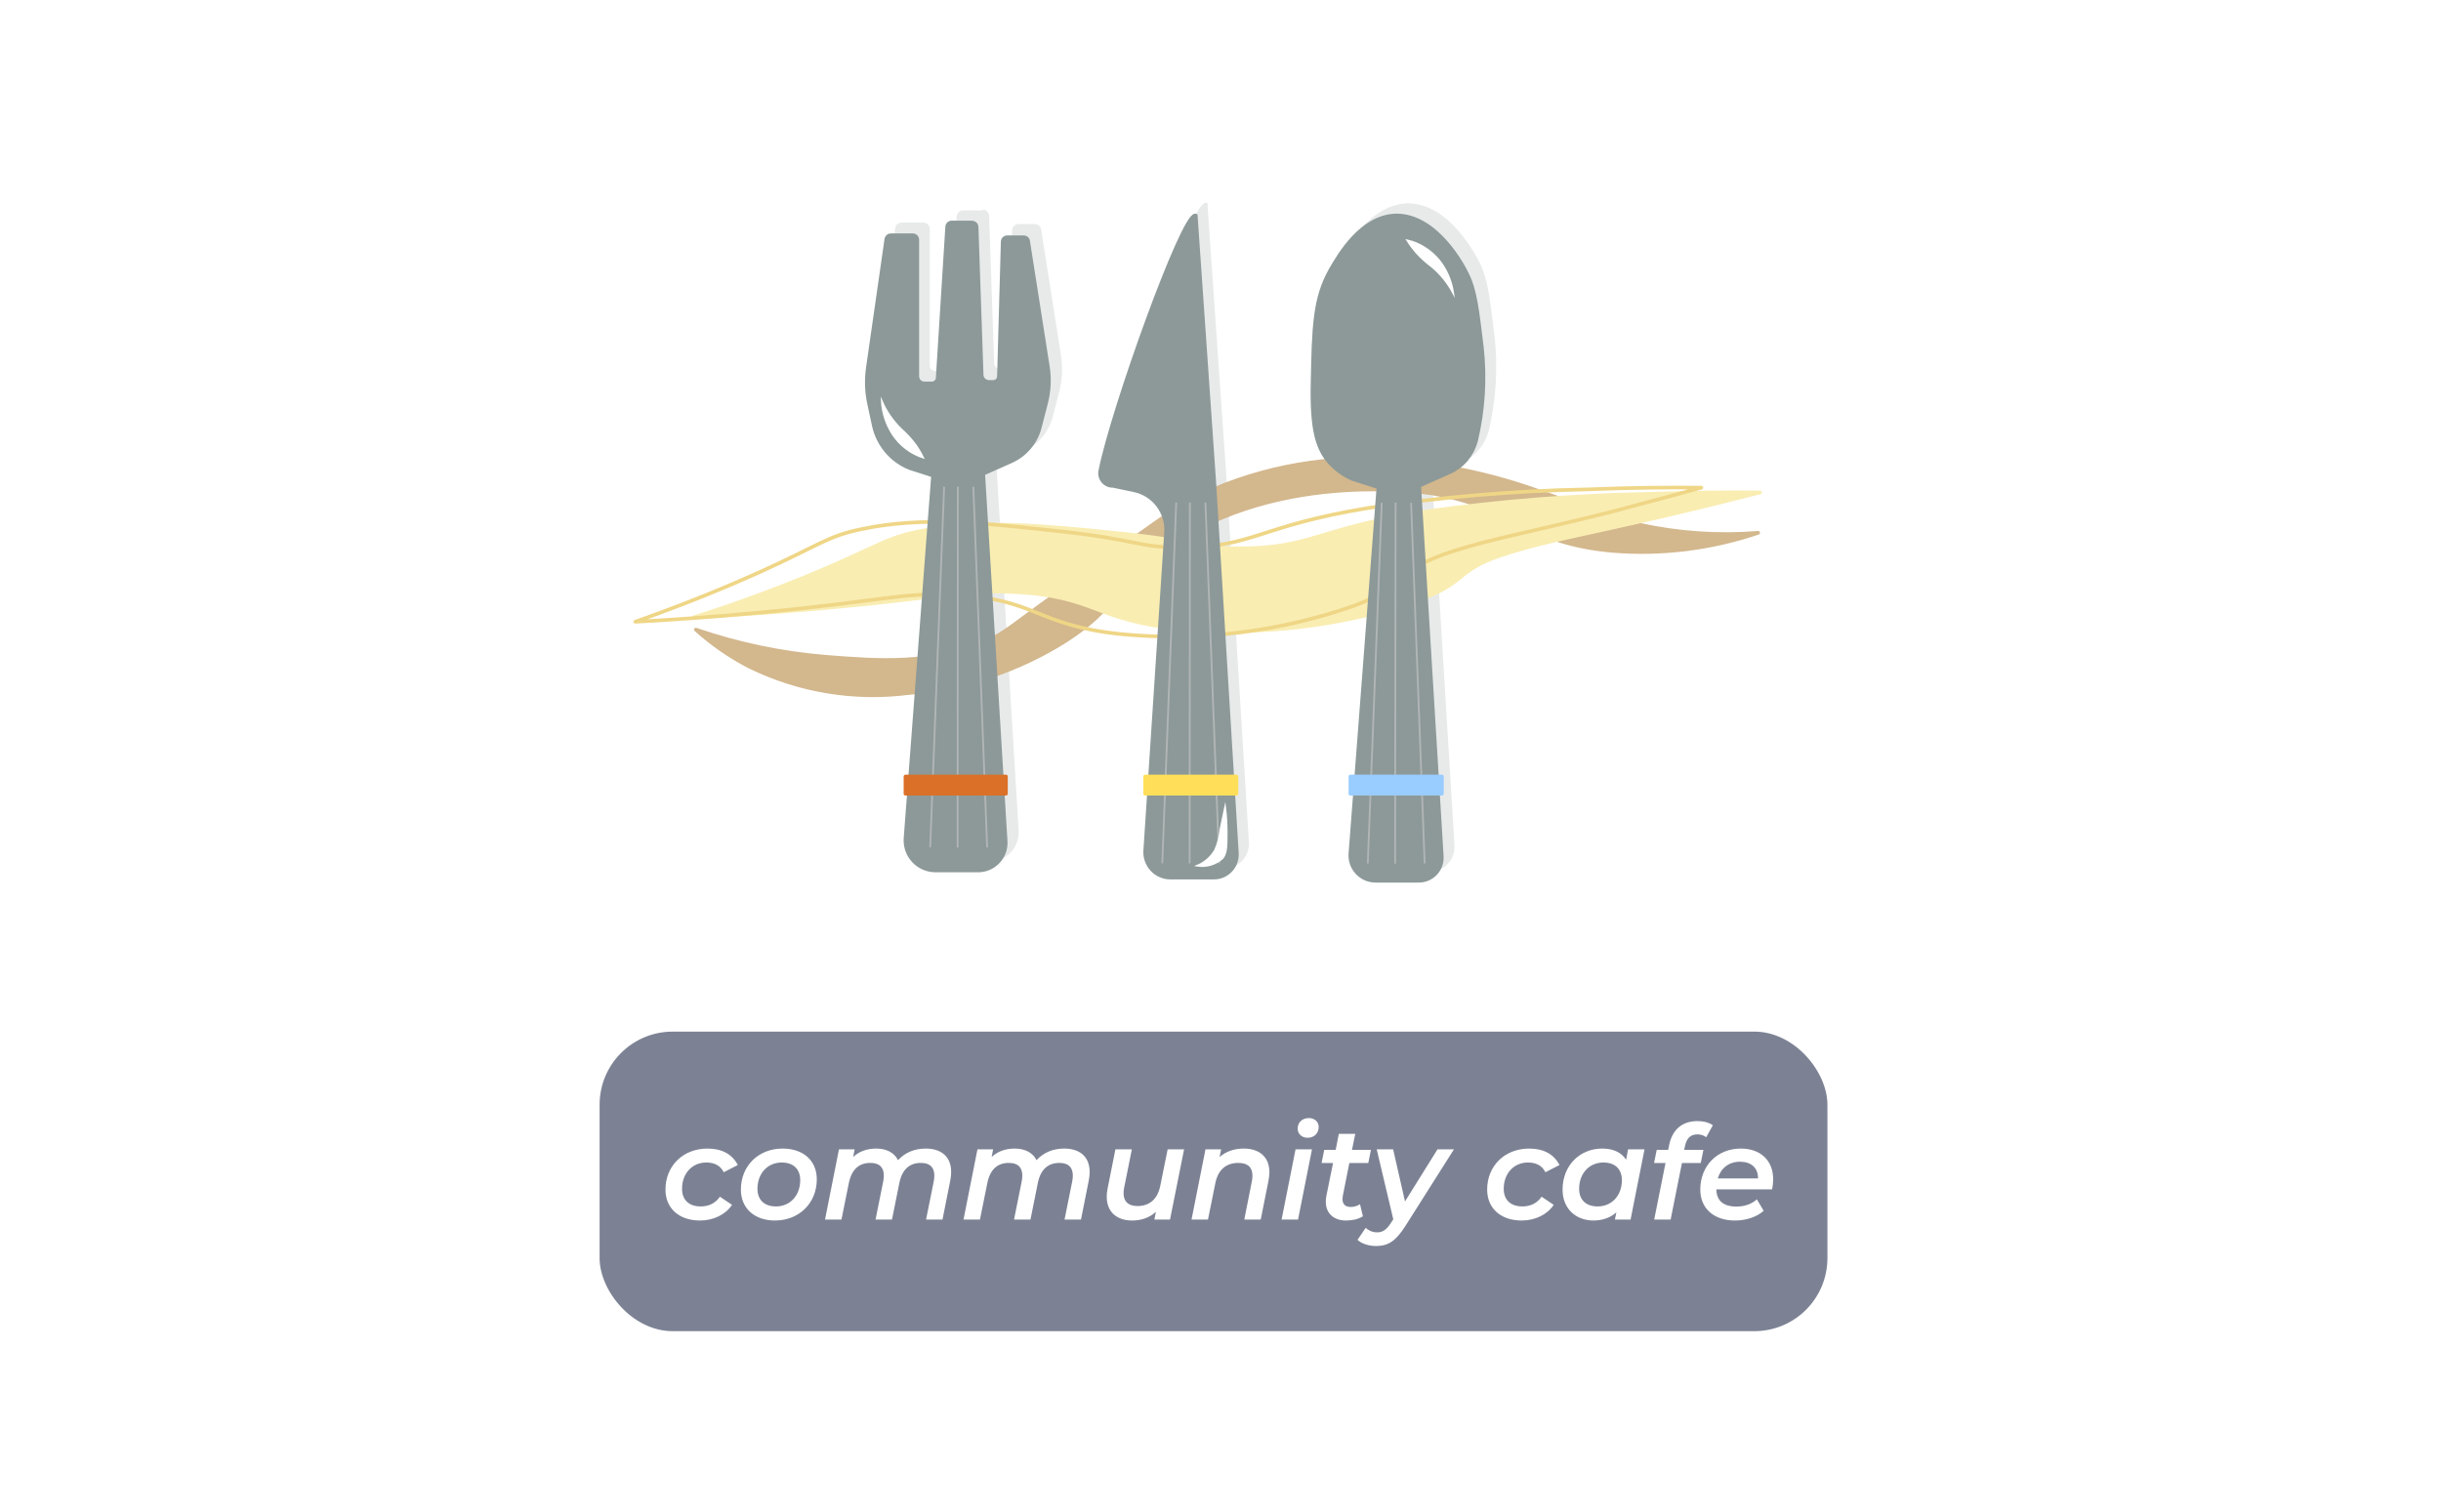 <svg width="334" height="207" viewBox="0 0 334 207" fill="none" xmlns="http://www.w3.org/2000/svg">
<g filter="url(#filter0_d)">
<rect x="82.044" y="137.196" width="168" height="41" rx="10" fill="#7C8294"/>
<path d="M95.772 163.05C97.608 163.05 99.264 162.258 100.164 160.908L98.508 159.792C97.878 160.71 96.942 161.124 95.88 161.124C94.242 161.124 93.324 160.206 93.324 158.712C93.324 156.588 94.728 155.112 96.636 155.112C97.77 155.112 98.58 155.544 99.03 156.444L100.956 155.454C100.182 153.96 98.76 153.204 96.816 153.204C93.432 153.204 91.056 155.598 91.056 158.82C91.056 161.358 92.892 163.05 95.772 163.05ZM106.037 163.05C109.367 163.05 111.761 160.638 111.761 157.416C111.761 154.86 109.925 153.204 107.081 153.204C103.751 153.204 101.375 155.598 101.375 158.82C101.375 161.358 103.211 163.05 106.037 163.05ZM106.181 161.124C104.561 161.124 103.643 160.206 103.643 158.712C103.643 156.588 105.047 155.112 106.955 155.112C108.575 155.112 109.493 156.03 109.493 157.524C109.493 159.648 108.089 161.124 106.181 161.124ZM126.674 153.204C125.126 153.204 123.848 153.744 122.876 154.788C122.354 153.744 121.274 153.204 119.888 153.204C118.682 153.204 117.584 153.564 116.738 154.356L116.936 153.312H114.794L112.886 162.924H115.136L116.144 157.938C116.522 156.048 117.548 155.166 119.096 155.166C120.338 155.166 120.932 155.778 120.932 156.894C120.932 157.128 120.914 157.38 120.86 157.65L119.798 162.924H122.048L123.056 157.92C123.434 156.048 124.46 155.166 126.008 155.166C127.25 155.166 127.844 155.778 127.844 156.894C127.844 157.128 127.826 157.38 127.772 157.65L126.71 162.924H128.96L130.022 157.596C130.112 157.164 130.148 156.768 130.148 156.408C130.148 154.32 128.798 153.204 126.674 153.204ZM145.623 153.204C144.075 153.204 142.797 153.744 141.825 154.788C141.303 153.744 140.223 153.204 138.837 153.204C137.631 153.204 136.533 153.564 135.687 154.356L135.885 153.312H133.743L131.835 162.924H134.085L135.093 157.938C135.471 156.048 136.497 155.166 138.045 155.166C139.287 155.166 139.881 155.778 139.881 156.894C139.881 157.128 139.863 157.38 139.809 157.65L138.747 162.924H140.997L142.005 157.92C142.383 156.048 143.409 155.166 144.957 155.166C146.199 155.166 146.793 155.778 146.793 156.894C146.793 157.128 146.775 157.38 146.721 157.65L145.659 162.924H147.909L148.971 157.596C149.061 157.164 149.097 156.768 149.097 156.408C149.097 154.32 147.747 153.204 145.623 153.204ZM159.767 153.312L158.759 158.298C158.381 160.17 157.247 161.07 155.645 161.07C154.367 161.07 153.737 160.44 153.737 159.324C153.737 159.09 153.755 158.856 153.809 158.586L154.871 153.312H152.621L151.559 158.64C151.469 159.054 151.433 159.432 151.433 159.792C151.433 161.898 152.837 163.05 154.907 163.05C156.149 163.05 157.283 162.672 158.165 161.862L157.949 162.924H160.091L162.017 153.312H159.767ZM170.182 153.204C168.904 153.204 167.752 153.582 166.87 154.374L167.086 153.312H164.944L163.036 162.924H165.286L166.294 157.938C166.672 156.066 167.806 155.166 169.444 155.166C170.758 155.166 171.37 155.796 171.37 156.912C171.37 157.128 171.352 157.38 171.298 157.65L170.254 162.924H172.504L173.566 157.596C173.638 157.182 173.692 156.804 173.692 156.444C173.692 154.338 172.306 153.204 170.182 153.204ZM178.905 151.728C179.823 151.728 180.435 151.116 180.435 150.234C180.435 149.568 179.895 149.028 179.085 149.028C178.167 149.028 177.555 149.658 177.555 150.468C177.555 151.152 178.095 151.728 178.905 151.728ZM175.359 162.924H177.609L179.517 153.312H177.267L175.359 162.924ZM184.63 155.184H187.222L187.582 153.384H184.99L185.44 151.188H183.19L182.758 153.384H181.192L180.832 155.184H182.398L181.48 159.72C181.426 159.99 181.408 160.242 181.408 160.476C181.408 162.096 182.524 163.05 184.162 163.05C184.954 163.05 185.8 162.906 186.484 162.474L186.088 160.818C185.71 161.07 185.26 161.196 184.828 161.196C184.036 161.196 183.694 160.782 183.694 160.116C183.694 159.99 183.712 159.846 183.73 159.702L184.63 155.184ZM196.691 153.312L192.245 160.44L190.625 153.312H188.375L190.643 162.888L190.337 163.356C189.725 164.31 189.203 164.67 188.447 164.67C187.781 164.67 187.259 164.418 186.863 164.058L185.747 165.696C186.287 166.218 187.313 166.542 188.267 166.542C189.941 166.542 190.985 165.876 192.317 163.77L198.941 153.312H196.691ZM208.202 163.05C210.038 163.05 211.694 162.258 212.594 160.908L210.938 159.792C210.308 160.71 209.372 161.124 208.31 161.124C206.672 161.124 205.754 160.206 205.754 158.712C205.754 156.588 207.158 155.112 209.066 155.112C210.2 155.112 211.01 155.544 211.46 156.444L213.386 155.454C212.612 153.96 211.19 153.204 209.246 153.204C205.862 153.204 203.486 155.598 203.486 158.82C203.486 161.358 205.322 163.05 208.202 163.05ZM222.768 153.312L222.498 154.734C221.85 153.708 220.716 153.204 219.222 153.204C216.144 153.204 213.804 155.544 213.804 158.82C213.804 161.484 215.676 163.05 218.034 163.05C219.294 163.05 220.356 162.654 221.166 161.934L220.968 162.924H223.11L225.018 153.312H222.768ZM218.61 161.124C216.99 161.124 216.072 160.206 216.072 158.712C216.072 156.588 217.476 155.112 219.384 155.112C221.004 155.112 221.922 156.03 221.922 157.524C221.922 159.648 220.518 161.124 218.61 161.124ZM232.264 151.26C232.75 151.26 233.146 151.404 233.452 151.656L234.37 150.018C233.866 149.64 233.092 149.442 232.264 149.442C230.104 149.442 228.808 150.684 228.394 152.7L228.25 153.384H226.684L226.324 155.184H227.89L226.342 162.924H228.592L230.14 155.184H232.714L233.074 153.384H230.446L230.554 152.862C230.788 151.782 231.31 151.26 232.264 151.26ZM242.62 157.416C242.62 154.788 240.856 153.204 238.192 153.204C234.97 153.204 232.648 155.562 232.648 158.82C232.648 161.376 234.484 163.05 237.382 163.05C238.858 163.05 240.316 162.618 241.324 161.718L240.388 160.152C239.722 160.782 238.714 161.142 237.616 161.142C235.762 161.142 234.88 160.314 234.844 158.784H242.476C242.566 158.37 242.62 157.902 242.62 157.416ZM238.084 155.004C239.578 155.004 240.568 155.814 240.55 157.29H235.042C235.456 155.886 236.554 155.004 238.084 155.004Z" fill="white"/>
</g>
<path d="M129.523 117.483C128.983 117.48 128.45 117.365 127.956 117.147C127.463 116.928 127.019 116.61 126.653 116.212C126.287 115.814 126.007 115.345 125.829 114.834C125.651 114.322 125.581 113.78 125.621 113.24L129.42 63.486L126.07 62.413C124.848 61.927 123.765 61.147 122.915 60.141C122.066 59.135 121.477 57.934 121.201 56.646L120.579 53.702C120.237 52.138 120.179 50.525 120.406 48.94L122.945 31.276C122.961 31.171 123.013 31.076 123.092 31.007C123.17 30.937 123.271 30.897 123.376 30.895H126.398C126.512 30.895 126.622 30.94 126.703 31.021C126.784 31.102 126.83 31.213 126.83 31.327V50.031C126.83 50.34 126.951 50.637 127.167 50.857C127.384 51.078 127.678 51.204 127.986 51.208H129.022C129.276 51.204 129.517 51.099 129.695 50.918C129.873 50.737 129.972 50.493 129.972 50.238L131.25 29.578C131.259 29.47 131.308 29.368 131.388 29.294C131.468 29.221 131.573 29.18 131.682 29.18H134.444C134.5 29.178 134.556 29.187 134.608 29.207C134.66 29.226 134.708 29.257 134.748 29.296C134.789 29.334 134.821 29.381 134.843 29.433C134.865 29.484 134.876 29.54 134.876 29.596L135.567 49.771C135.564 49.927 135.593 50.082 135.651 50.227C135.709 50.372 135.795 50.504 135.904 50.615C136.014 50.726 136.144 50.814 136.287 50.874C136.431 50.935 136.585 50.966 136.741 50.966H137.345C137.467 50.968 137.589 50.946 137.703 50.901C137.817 50.856 137.921 50.789 138.009 50.704C138.098 50.619 138.168 50.517 138.217 50.404C138.266 50.292 138.292 50.171 138.295 50.048L138.882 31.57C138.886 31.458 138.934 31.352 139.014 31.275C139.095 31.197 139.202 31.154 139.313 31.154H141.61C141.712 31.156 141.811 31.194 141.89 31.26C141.968 31.326 142.022 31.417 142.042 31.518L144.735 48.68C145 50.358 144.918 52.074 144.494 53.719L143.63 56.975C143.373 57.975 142.893 58.903 142.226 59.689C141.559 60.475 140.723 61.098 139.78 61.512L135.877 63.244L138.951 113.673C138.981 114.161 138.912 114.65 138.747 115.11C138.583 115.57 138.326 115.992 137.993 116.348C137.66 116.705 137.257 116.99 136.81 117.185C136.363 117.38 135.881 117.482 135.394 117.483H129.523Z" fill="#E8EAEA"/>
<path d="M134.427 29.613L135.118 49.788C135.118 50.215 135.287 50.625 135.588 50.927C135.89 51.229 136.298 51.398 136.724 51.398H137.328C137.507 51.401 137.685 51.367 137.852 51.301C138.018 51.234 138.17 51.135 138.298 51.01C138.426 50.885 138.528 50.735 138.599 50.57C138.67 50.405 138.707 50.227 138.71 50.048L139.297 31.587H141.61L144.304 48.749C144.561 50.364 144.479 52.016 144.062 53.598L143.216 56.871C142.972 57.819 142.515 58.698 141.88 59.442C141.246 60.186 140.451 60.776 139.556 61.166L135.377 62.897L138.468 113.638C138.496 114.067 138.436 114.497 138.292 114.902C138.148 115.306 137.922 115.677 137.629 115.99C137.336 116.304 136.982 116.553 136.588 116.724C136.195 116.894 135.771 116.981 135.343 116.981H129.524C129.043 116.982 128.567 116.884 128.126 116.69C127.685 116.497 127.29 116.214 126.965 115.858C126.64 115.503 126.392 115.083 126.238 114.627C126.084 114.17 126.027 113.686 126.07 113.205L129.903 63.105L126.243 61.928C125.093 61.468 124.074 60.732 123.276 59.783C122.478 58.835 121.926 57.703 121.667 56.49L120.89 53.598C120.62 52.092 120.62 50.549 120.89 49.043L123.428 31.379H126.45V50.082C126.45 50.506 126.617 50.913 126.914 51.215C127.212 51.517 127.616 51.688 128.039 51.693H129.075C129.443 51.688 129.794 51.538 130.052 51.276C130.311 51.013 130.456 50.659 130.456 50.29L131.751 29.665H134.514L134.427 29.613ZM134.514 28.799H131.751C131.535 28.798 131.328 28.881 131.17 29.029C131.013 29.177 130.918 29.379 130.905 29.595L129.524 50.186C129.528 50.335 129.475 50.48 129.375 50.59C129.275 50.699 129.136 50.766 128.988 50.775H127.952C127.856 50.775 127.76 50.756 127.671 50.718C127.582 50.68 127.501 50.625 127.433 50.556C127.366 50.486 127.313 50.404 127.277 50.314C127.242 50.224 127.225 50.127 127.227 50.03V31.327C127.223 31.099 127.13 30.881 126.969 30.72C126.808 30.558 126.591 30.466 126.364 30.461H123.342C123.136 30.463 122.937 30.54 122.781 30.676C122.626 30.813 122.525 31.001 122.496 31.206L119.958 48.87C119.717 50.505 119.769 52.171 120.113 53.788L120.752 56.732C121.045 58.095 121.672 59.363 122.576 60.421C123.481 61.479 124.634 62.295 125.932 62.793L129.006 63.781L125.224 113.205C125.177 113.802 125.252 114.403 125.446 114.97C125.641 115.536 125.949 116.057 126.352 116.499C126.755 116.94 127.245 117.294 127.791 117.538C128.336 117.782 128.926 117.91 129.524 117.916H135.394C135.941 117.917 136.481 117.805 136.983 117.588C137.485 117.371 137.936 117.053 138.31 116.654C138.684 116.254 138.973 115.782 139.157 115.266C139.342 114.751 139.418 114.202 139.383 113.656L136.327 63.434L139.953 61.841C140.954 61.401 141.842 60.74 142.551 59.906C143.26 59.072 143.771 58.087 144.045 57.027L144.908 53.754C145.354 52.059 145.442 50.289 145.167 48.558L142.456 31.396C142.424 31.194 142.321 31.011 142.166 30.878C142.011 30.744 141.814 30.671 141.61 30.669H139.348C139.124 30.673 138.909 30.764 138.749 30.921C138.588 31.079 138.494 31.292 138.485 31.518L137.898 49.978C137.898 50.046 137.885 50.112 137.858 50.175C137.832 50.237 137.794 50.293 137.745 50.34C137.697 50.386 137.64 50.423 137.577 50.447C137.514 50.472 137.447 50.483 137.38 50.48H136.776C136.678 50.48 136.582 50.461 136.492 50.424C136.401 50.386 136.32 50.331 136.251 50.262C136.182 50.193 136.127 50.111 136.09 50.021C136.052 49.931 136.033 49.834 136.033 49.736L135.343 29.526C135.334 29.302 135.239 29.091 135.078 28.936C134.917 28.781 134.702 28.695 134.479 28.695L134.514 28.799Z" fill="#E8EAEA"/>
<path d="M202.237 36.071C203.307 38.15 203.618 40.799 204.257 46.098C204.727 50.373 204.459 54.696 203.463 58.879C203.216 59.814 202.763 60.681 202.139 61.418C201.514 62.155 200.734 62.743 199.854 63.139L195.675 64.975L198.766 115.716C198.792 116.144 198.73 116.573 198.585 116.976C198.44 117.38 198.214 117.749 197.922 118.062C197.629 118.375 197.276 118.625 196.884 118.796C196.492 118.967 196.069 119.056 195.641 119.058H189.77C189.289 119.06 188.813 118.961 188.373 118.768C187.932 118.575 187.537 118.291 187.211 117.936C186.886 117.58 186.639 117.161 186.485 116.704C186.331 116.247 186.274 115.763 186.317 115.283L190.15 65.183L186.507 64.005C185.386 63.5 184.381 62.769 183.554 61.858C181.827 59.953 181.016 57.337 181.154 51.017C181.309 43.241 181.396 39.362 183.623 35.431C184.78 33.456 187.802 28.261 192.516 28.088C198.076 27.949 201.736 35.084 202.237 36.071Z" fill="#E8EAEA" stroke="#E8EAEA" stroke-width="0.5" stroke-linecap="round" stroke-linejoin="round"/>
<path d="M165.042 28.002C163.316 27.759 153.767 54.428 152.058 62.845C152.005 63.105 152.009 63.374 152.071 63.632C152.132 63.89 152.249 64.132 152.414 64.34C152.578 64.548 152.786 64.717 153.023 64.836C153.26 64.954 153.52 65.02 153.784 65.027L156.685 65.633C157.981 65.902 159.136 66.633 159.936 67.69C160.735 68.747 161.127 70.059 161.037 71.382L158.187 114.85C158.144 115.33 158.201 115.814 158.355 116.271C158.51 116.728 158.757 117.148 159.082 117.503C159.407 117.859 159.803 118.142 160.243 118.335C160.684 118.528 161.16 118.627 161.641 118.625H167.512C167.939 118.624 168.362 118.535 168.754 118.363C169.147 118.192 169.5 117.942 169.792 117.629C170.085 117.317 170.311 116.947 170.456 116.544C170.601 116.14 170.663 115.711 170.637 115.283L167.512 64.629L164.973 28.071" fill="#E8EAEA"/>
<path d="M165.042 28.002C163.316 27.759 153.767 54.428 152.058 62.845C152.005 63.105 152.009 63.374 152.071 63.632C152.132 63.89 152.249 64.132 152.414 64.34C152.578 64.548 152.786 64.717 153.023 64.836C153.26 64.954 153.52 65.02 153.784 65.027L156.685 65.633C157.981 65.902 159.136 66.633 159.936 67.69C160.735 68.747 161.127 70.059 161.037 71.382L158.187 114.85C158.144 115.33 158.201 115.814 158.355 116.271C158.51 116.728 158.757 117.148 159.082 117.503C159.407 117.859 159.803 118.142 160.243 118.335C160.684 118.528 161.16 118.627 161.641 118.625H167.512C167.939 118.624 168.362 118.535 168.754 118.363C169.147 118.192 169.5 117.942 169.792 117.629C170.085 117.317 170.311 116.947 170.456 116.544C170.601 116.14 170.663 115.711 170.637 115.283L167.512 64.629L164.973 28.071" stroke="#E8EAEA" stroke-width="0.5" stroke-linecap="round" stroke-linejoin="round"/>
<path d="M102.518 91.229C109.283 94.551 116.872 95.809 124.343 94.849C131.98 94.244 139.357 91.79 145.84 87.697C152.747 83.228 152.281 80.769 158.031 76.198C173.571 63.919 195.102 67.435 196.018 67.539C207.396 69.565 208.847 74.379 220.744 75.401C227.45 75.93 234.194 75.088 240.566 72.924C235.149 73.359 229.697 72.991 224.387 71.833C219 70.656 216.617 69.253 211.005 67.383C204.071 64.848 196.806 63.337 189.439 62.898C180.303 62.393 171.193 64.279 163.003 68.37C161.087 69.357 156.736 72.474 148.016 78.76C137.656 86.172 137.552 86.675 134.841 87.818C127.296 91.004 120.285 90.467 113.189 89.913C107.064 89.426 101.026 88.17 95.214 86.172C97.421 88.166 99.876 89.866 102.518 91.229Z" fill="#D3B78D" stroke="#D3B78D" stroke-width="0.5" stroke-linecap="round" stroke-linejoin="round"/>
<path d="M111.823 78.293C120.456 74.639 121.233 73.6 126.103 72.665C134.356 71.106 142.782 71.955 152.745 72.96C163.831 74.068 163.572 75.055 169.563 75.055C179.595 75.055 180.148 72.319 195.256 69.998C205.14 68.611 215.098 67.813 225.076 67.608C231.499 67.383 236.921 67.366 240.824 67.4C237.923 68.145 233.468 69.271 227.925 70.57C215.286 73.496 212.506 73.843 206.998 75.488C198.52 77.982 201.455 79.609 193.357 82.415C183.131 85.76 172.337 87.002 161.621 86.069C149.534 84.926 150.104 81.532 138.466 81.012C131.421 80.701 128.969 81.791 112.445 83.264C105.124 83.904 99.046 84.268 94.953 84.476C98.959 83.246 104.985 81.151 111.823 78.293Z" fill="#F9EDB2" stroke="#F9EDB2" stroke-width="0.5" stroke-linecap="round" stroke-linejoin="round"/>
<path d="M103.78 78.379C112.414 74.483 113.208 73.357 118.06 72.387C126.331 70.656 134.74 71.608 144.703 72.682C155.805 73.877 155.546 74.916 161.521 74.933C171.553 74.933 172.105 72.006 187.214 69.53C197.088 68.03 207.049 67.179 217.034 66.984C223.474 66.725 228.896 66.707 232.798 66.742C229.897 67.538 225.442 68.751 219.9 70.205C207.261 73.323 204.463 73.669 198.955 75.401C190.494 78.085 193.43 79.817 185.314 82.899C175.143 86.468 164.326 87.802 153.595 86.813C141.508 85.584 142.061 81.964 130.44 81.41C123.396 81.064 120.944 82.241 104.419 83.8C97.098 84.493 91.003 84.891 86.928 85.099C90.934 83.679 96.96 81.445 103.78 78.379Z" stroke="#EFD686" stroke-width="0.5" stroke-linecap="round" stroke-linejoin="round"/>
<path d="M127.987 118.955C127.445 118.956 126.909 118.845 126.412 118.627C125.916 118.41 125.47 118.091 125.103 117.691C124.742 117.292 124.465 116.824 124.29 116.315C124.115 115.806 124.045 115.266 124.085 114.729L127.883 64.958L124.551 63.885C123.329 63.404 122.244 62.628 121.395 61.624C120.545 60.621 119.956 59.422 119.682 58.135L119.06 55.174C118.718 53.61 118.659 51.996 118.887 50.411L121.425 32.747C121.442 32.645 121.495 32.552 121.574 32.485C121.653 32.418 121.754 32.382 121.857 32.384H124.862C124.976 32.384 125.086 32.429 125.167 32.51C125.248 32.592 125.293 32.702 125.293 32.817V51.52C125.298 51.829 125.424 52.124 125.643 52.341C125.863 52.558 126.159 52.68 126.467 52.68H127.486C127.743 52.68 127.989 52.578 128.17 52.396C128.351 52.214 128.453 51.967 128.453 51.71L129.748 31.05C129.757 30.941 129.806 30.84 129.886 30.766C129.966 30.692 130.071 30.651 130.18 30.652H132.977C133.089 30.652 133.196 30.695 133.276 30.773C133.357 30.85 133.404 30.956 133.409 31.067L134.099 51.26C134.097 51.416 134.126 51.571 134.184 51.716C134.242 51.861 134.328 51.993 134.437 52.104C134.546 52.215 134.677 52.303 134.82 52.364C134.964 52.424 135.118 52.455 135.273 52.455H135.878C136.127 52.455 136.366 52.357 136.543 52.182C136.721 52.007 136.823 51.769 136.827 51.52L137.415 33.059C137.415 32.944 137.46 32.834 137.541 32.753C137.622 32.672 137.732 32.626 137.846 32.626H140.108C140.211 32.63 140.31 32.67 140.386 32.74C140.462 32.809 140.51 32.904 140.523 33.007L143.233 50.152C143.493 51.831 143.405 53.547 142.974 55.191L142.128 58.464C141.864 59.46 141.381 60.384 140.714 61.169C140.048 61.954 139.216 62.58 138.278 63.001L134.376 64.733L137.449 115.18C137.477 115.666 137.406 116.153 137.24 116.611C137.074 117.069 136.817 117.489 136.484 117.844C136.151 118.199 135.75 118.482 135.304 118.676C134.858 118.87 134.378 118.971 133.892 118.972L127.987 118.955Z" fill="#8C9998"/>
<path d="M132.979 31.084L133.67 51.276C133.67 51.703 133.839 52.113 134.14 52.415C134.442 52.717 134.85 52.887 135.276 52.887H135.88C136.239 52.883 136.583 52.74 136.84 52.489C137.097 52.237 137.248 51.896 137.262 51.536L137.849 33.075H140.111L142.804 50.22C143.061 51.841 142.979 53.498 142.562 55.086L141.613 58.342C141.384 59.263 140.957 60.122 140.36 60.858C139.763 61.595 139.012 62.19 138.159 62.602L133.981 64.438L137.072 115.179C137.097 115.607 137.036 116.036 136.891 116.439C136.745 116.843 136.52 117.212 136.227 117.525C135.934 117.838 135.581 118.088 135.189 118.259C134.797 118.43 134.374 118.519 133.946 118.521H128.076C127.595 118.523 127.119 118.424 126.678 118.231C126.237 118.038 125.842 117.754 125.517 117.399C125.192 117.044 124.944 116.624 124.79 116.167C124.636 115.71 124.579 115.226 124.622 114.746L128.335 64.628L124.674 63.468C123.526 63.002 122.508 62.261 121.711 61.31C120.913 60.359 120.36 59.227 120.098 58.013L119.477 55.069C119.149 53.555 119.097 51.995 119.321 50.462L121.86 32.798H124.864V51.502C124.868 51.926 125.04 52.331 125.34 52.629C125.641 52.927 126.047 53.095 126.47 53.095H127.489C127.859 53.095 128.215 52.947 128.477 52.684C128.74 52.421 128.887 52.064 128.887 51.692L130.182 31.067H132.979V31.084ZM132.979 30.201H130.217C129.996 30.2 129.784 30.284 129.624 30.436C129.463 30.587 129.367 30.794 129.353 31.015L128.058 51.64C128.063 51.714 128.053 51.789 128.028 51.859C128.004 51.929 127.965 51.993 127.915 52.048C127.865 52.103 127.805 52.148 127.737 52.178C127.67 52.209 127.597 52.227 127.523 52.229H126.504C126.408 52.231 126.311 52.214 126.221 52.178C126.131 52.143 126.049 52.09 125.98 52.022C125.911 51.954 125.856 51.873 125.819 51.784C125.781 51.694 125.762 51.599 125.762 51.502V32.816C125.762 32.586 125.671 32.366 125.509 32.203C125.347 32.041 125.127 31.95 124.898 31.95H121.894C121.686 31.951 121.484 32.027 121.326 32.163C121.168 32.3 121.063 32.488 121.031 32.694L118.492 50.358C118.265 51.99 118.323 53.648 118.665 55.259L119.304 58.221C119.583 59.569 120.19 60.827 121.069 61.884C121.948 62.941 123.074 63.765 124.346 64.282L127.402 65.269L123.655 114.694C123.61 115.292 123.689 115.894 123.886 116.461C124.083 117.028 124.395 117.548 124.802 117.988C125.209 118.429 125.702 118.78 126.25 119.021C126.799 119.262 127.391 119.386 127.989 119.387H133.86C134.404 119.385 134.941 119.271 135.44 119.054C135.939 118.837 136.388 118.52 136.761 118.123C137.138 117.725 137.429 117.254 137.617 116.739C137.804 116.223 137.883 115.674 137.849 115.127L134.792 64.992L138.418 63.381C139.419 62.942 140.308 62.28 141.017 61.446C141.726 60.612 142.236 59.628 142.511 58.567L143.357 55.294C143.803 53.599 143.891 51.83 143.616 50.099L140.922 32.954C140.893 32.751 140.791 32.565 140.635 32.431C140.48 32.297 140.281 32.225 140.076 32.227H137.814C137.703 32.225 137.592 32.244 137.489 32.285C137.385 32.325 137.291 32.386 137.211 32.463C137.131 32.54 137.066 32.633 137.022 32.735C136.977 32.837 136.953 32.947 136.951 33.058L136.433 51.502C136.433 51.639 136.378 51.771 136.281 51.869C136.184 51.966 136.052 52.021 135.915 52.021H135.31C135.113 52.021 134.925 51.943 134.785 51.803C134.646 51.663 134.568 51.474 134.568 51.276L133.877 31.049C133.868 30.826 133.773 30.614 133.612 30.459C133.452 30.304 133.237 30.218 133.014 30.218L132.979 30.201Z" fill="#8C9998"/>
<path d="M200.749 37.544C201.82 39.639 202.131 42.289 202.769 47.588C203.23 51.864 202.956 56.187 201.958 60.369C201.706 61.296 201.259 62.158 200.646 62.897C200.019 63.639 199.234 64.231 198.349 64.629L194.188 66.482L197.279 117.223C197.302 117.651 197.238 118.08 197.091 118.482C196.943 118.885 196.716 119.253 196.422 119.564C196.127 119.875 195.773 120.123 195.38 120.292C194.987 120.462 194.564 120.548 194.136 120.548H188.231C187.751 120.549 187.277 120.451 186.838 120.259C186.398 120.067 186.004 119.785 185.679 119.432C185.354 119.078 185.106 118.661 184.951 118.206C184.796 117.751 184.737 117.269 184.777 116.79L188.611 66.69L184.95 65.512C183.831 64.996 182.822 64.267 181.98 63.365C180.254 61.442 179.459 58.845 179.597 52.507C179.753 44.748 179.839 40.852 182.067 36.92C183.241 34.877 186.28 29.612 191.011 29.491C196.588 29.422 200.318 36.557 200.749 37.544Z" fill="#8C9998" stroke="#8C9998" stroke-width="0.5" stroke-linecap="round" stroke-linejoin="round"/>
<path d="M163.56 29.491C161.833 29.248 152.267 55.918 150.575 64.334C150.508 64.595 150.502 64.867 150.558 65.13C150.615 65.393 150.731 65.64 150.899 65.85C151.066 66.06 151.28 66.228 151.524 66.341C151.767 66.453 152.034 66.507 152.302 66.499L155.203 67.105C156.495 67.381 157.645 68.113 158.444 69.168C159.243 70.224 159.637 71.532 159.554 72.855L156.705 116.357C156.664 116.836 156.723 117.318 156.879 117.773C157.034 118.227 157.282 118.645 157.607 118.998C157.931 119.352 158.326 119.634 158.765 119.826C159.205 120.018 159.679 120.116 160.158 120.114H166.012C166.447 120.127 166.879 120.049 167.283 119.885C167.686 119.722 168.051 119.476 168.354 119.163C168.658 118.851 168.893 118.478 169.046 118.07C169.198 117.661 169.265 117.225 169.241 116.789L166.15 66.049L163.612 29.491" fill="#8C9998"/>
<path d="M163.56 29.491C161.833 29.248 152.267 55.918 150.575 64.334C150.508 64.595 150.502 64.867 150.558 65.13C150.615 65.393 150.731 65.64 150.899 65.85C151.066 66.06 151.28 66.228 151.524 66.341C151.767 66.453 152.034 66.507 152.302 66.499L155.203 67.105C156.495 67.381 157.645 68.113 158.444 69.168C159.243 70.224 159.637 71.532 159.554 72.855L156.705 116.357C156.664 116.836 156.723 117.318 156.879 117.773C157.034 118.227 157.282 118.645 157.607 118.998C157.931 119.352 158.326 119.634 158.765 119.826C159.205 120.018 159.679 120.116 160.158 120.114H166.012C166.447 120.127 166.879 120.049 167.283 119.885C167.686 119.722 168.051 119.476 168.354 119.163C168.658 118.851 168.893 118.478 169.046 118.07C169.198 117.661 169.265 117.225 169.241 116.789L166.15 66.049L163.612 29.491" stroke="#8C9998" stroke-width="0.5" stroke-linecap="round" stroke-linejoin="round"/>
<path d="M120.665 54.948C120.761 56.575 121.285 58.146 122.185 59.503C123.169 60.973 124.616 62.07 126.294 62.62C126.002 62.016 125.661 61.437 125.275 60.888C124.692 60.098 124.026 59.372 123.29 58.724C122.182 57.645 121.291 56.363 120.665 54.948Z" fill="white" stroke="white" stroke-width="0.25" stroke-miterlimit="10"/>
<path d="M198.833 40.09C198.598 38.471 197.943 36.942 196.933 35.656C196.377 34.98 195.719 34.396 194.982 33.925C194.243 33.444 193.424 33.099 192.565 32.903C192.908 33.459 193.294 33.986 193.722 34.479C194.374 35.218 195.104 35.886 195.897 36.47C197.1 37.475 198.097 38.704 198.833 40.09Z" fill="white" stroke="white" stroke-width="0.25" stroke-miterlimit="10"/>
<path d="M129.179 66.724L127.28 115.889" stroke="#B1B5B5" stroke-width="0.25" stroke-linecap="round" stroke-linejoin="round"/>
<path d="M131.061 66.706L131.027 115.906" stroke="#B1B5B5" stroke-width="0.25" stroke-linecap="round" stroke-linejoin="round"/>
<path d="M133.185 66.725L135.067 115.89" stroke="#B1B5B5" stroke-width="0.25" stroke-linecap="round" stroke-linejoin="round"/>
<path d="M160.936 68.889L159.036 118.054" stroke="#B1B5B5" stroke-width="0.25" stroke-linecap="round" stroke-linejoin="round"/>
<path d="M162.814 68.872L162.78 118.072" stroke="#B1B5B5" stroke-width="0.25" stroke-linecap="round" stroke-linejoin="round"/>
<path d="M164.938 68.889L166.82 118.054" stroke="#B1B5B5" stroke-width="0.25" stroke-linecap="round" stroke-linejoin="round"/>
<path d="M189.058 68.906L187.158 118.089" stroke="#B1B5B5" stroke-width="0.25" stroke-linecap="round" stroke-linejoin="round"/>
<path d="M190.959 68.889L190.89 118.106" stroke="#B1B5B5" stroke-width="0.25" stroke-linecap="round" stroke-linejoin="round"/>
<path d="M193.082 68.923L194.93 118.088" stroke="#B1B5B5" stroke-width="0.25" stroke-linecap="round" stroke-linejoin="round"/>
<path d="M137.641 106.278H123.897V108.633H137.641V106.278Z" fill="#DB7028" stroke="#DB7028" stroke-width="0.5" stroke-linecap="round" stroke-linejoin="round"/>
<path d="M169.183 106.279H156.682V108.634H169.183V106.279Z" fill="#FFDF5A" stroke="#FFDF5A" stroke-width="0.5" stroke-linecap="round" stroke-linejoin="round"/>
<path d="M197.297 106.278H184.778V108.633H197.297V106.278Z" fill="#99CCFF" stroke="#99CCFF" stroke-width="0.5" stroke-linecap="round" stroke-linejoin="round"/>
<path d="M163.834 118.487C164.45 118.583 165.08 118.54 165.678 118.36C166.275 118.181 166.825 117.869 167.287 117.448C167.84 116.773 167.84 115.716 167.84 113.985C167.846 112.827 167.777 111.67 167.632 110.521C167.494 111.179 167.253 112.253 166.994 113.552C166.904 114.527 166.653 115.481 166.251 116.374C165.697 117.325 164.848 118.067 163.834 118.487Z" fill="white" stroke="white" stroke-width="0.25" stroke-miterlimit="10"/>
<defs>
<filter id="filter0_d" x="78.044" y="137.196" width="176" height="49" filterUnits="userSpaceOnUse" color-interpolation-filters="sRGB">
<feFlood flood-opacity="0" result="BackgroundImageFix"/>
<feColorMatrix in="SourceAlpha" type="matrix" values="0 0 0 0 0 0 0 0 0 0 0 0 0 0 0 0 0 0 127 0"/>
<feOffset dy="4"/>
<feGaussianBlur stdDeviation="2"/>
<feColorMatrix type="matrix" values="0 0 0 0 0 0 0 0 0 0 0 0 0 0 0 0 0 0 0.25 0"/>
<feBlend mode="normal" in2="BackgroundImageFix" result="effect1_dropShadow"/>
<feBlend mode="normal" in="SourceGraphic" in2="effect1_dropShadow" result="shape"/>
</filter>
</defs>
</svg>

